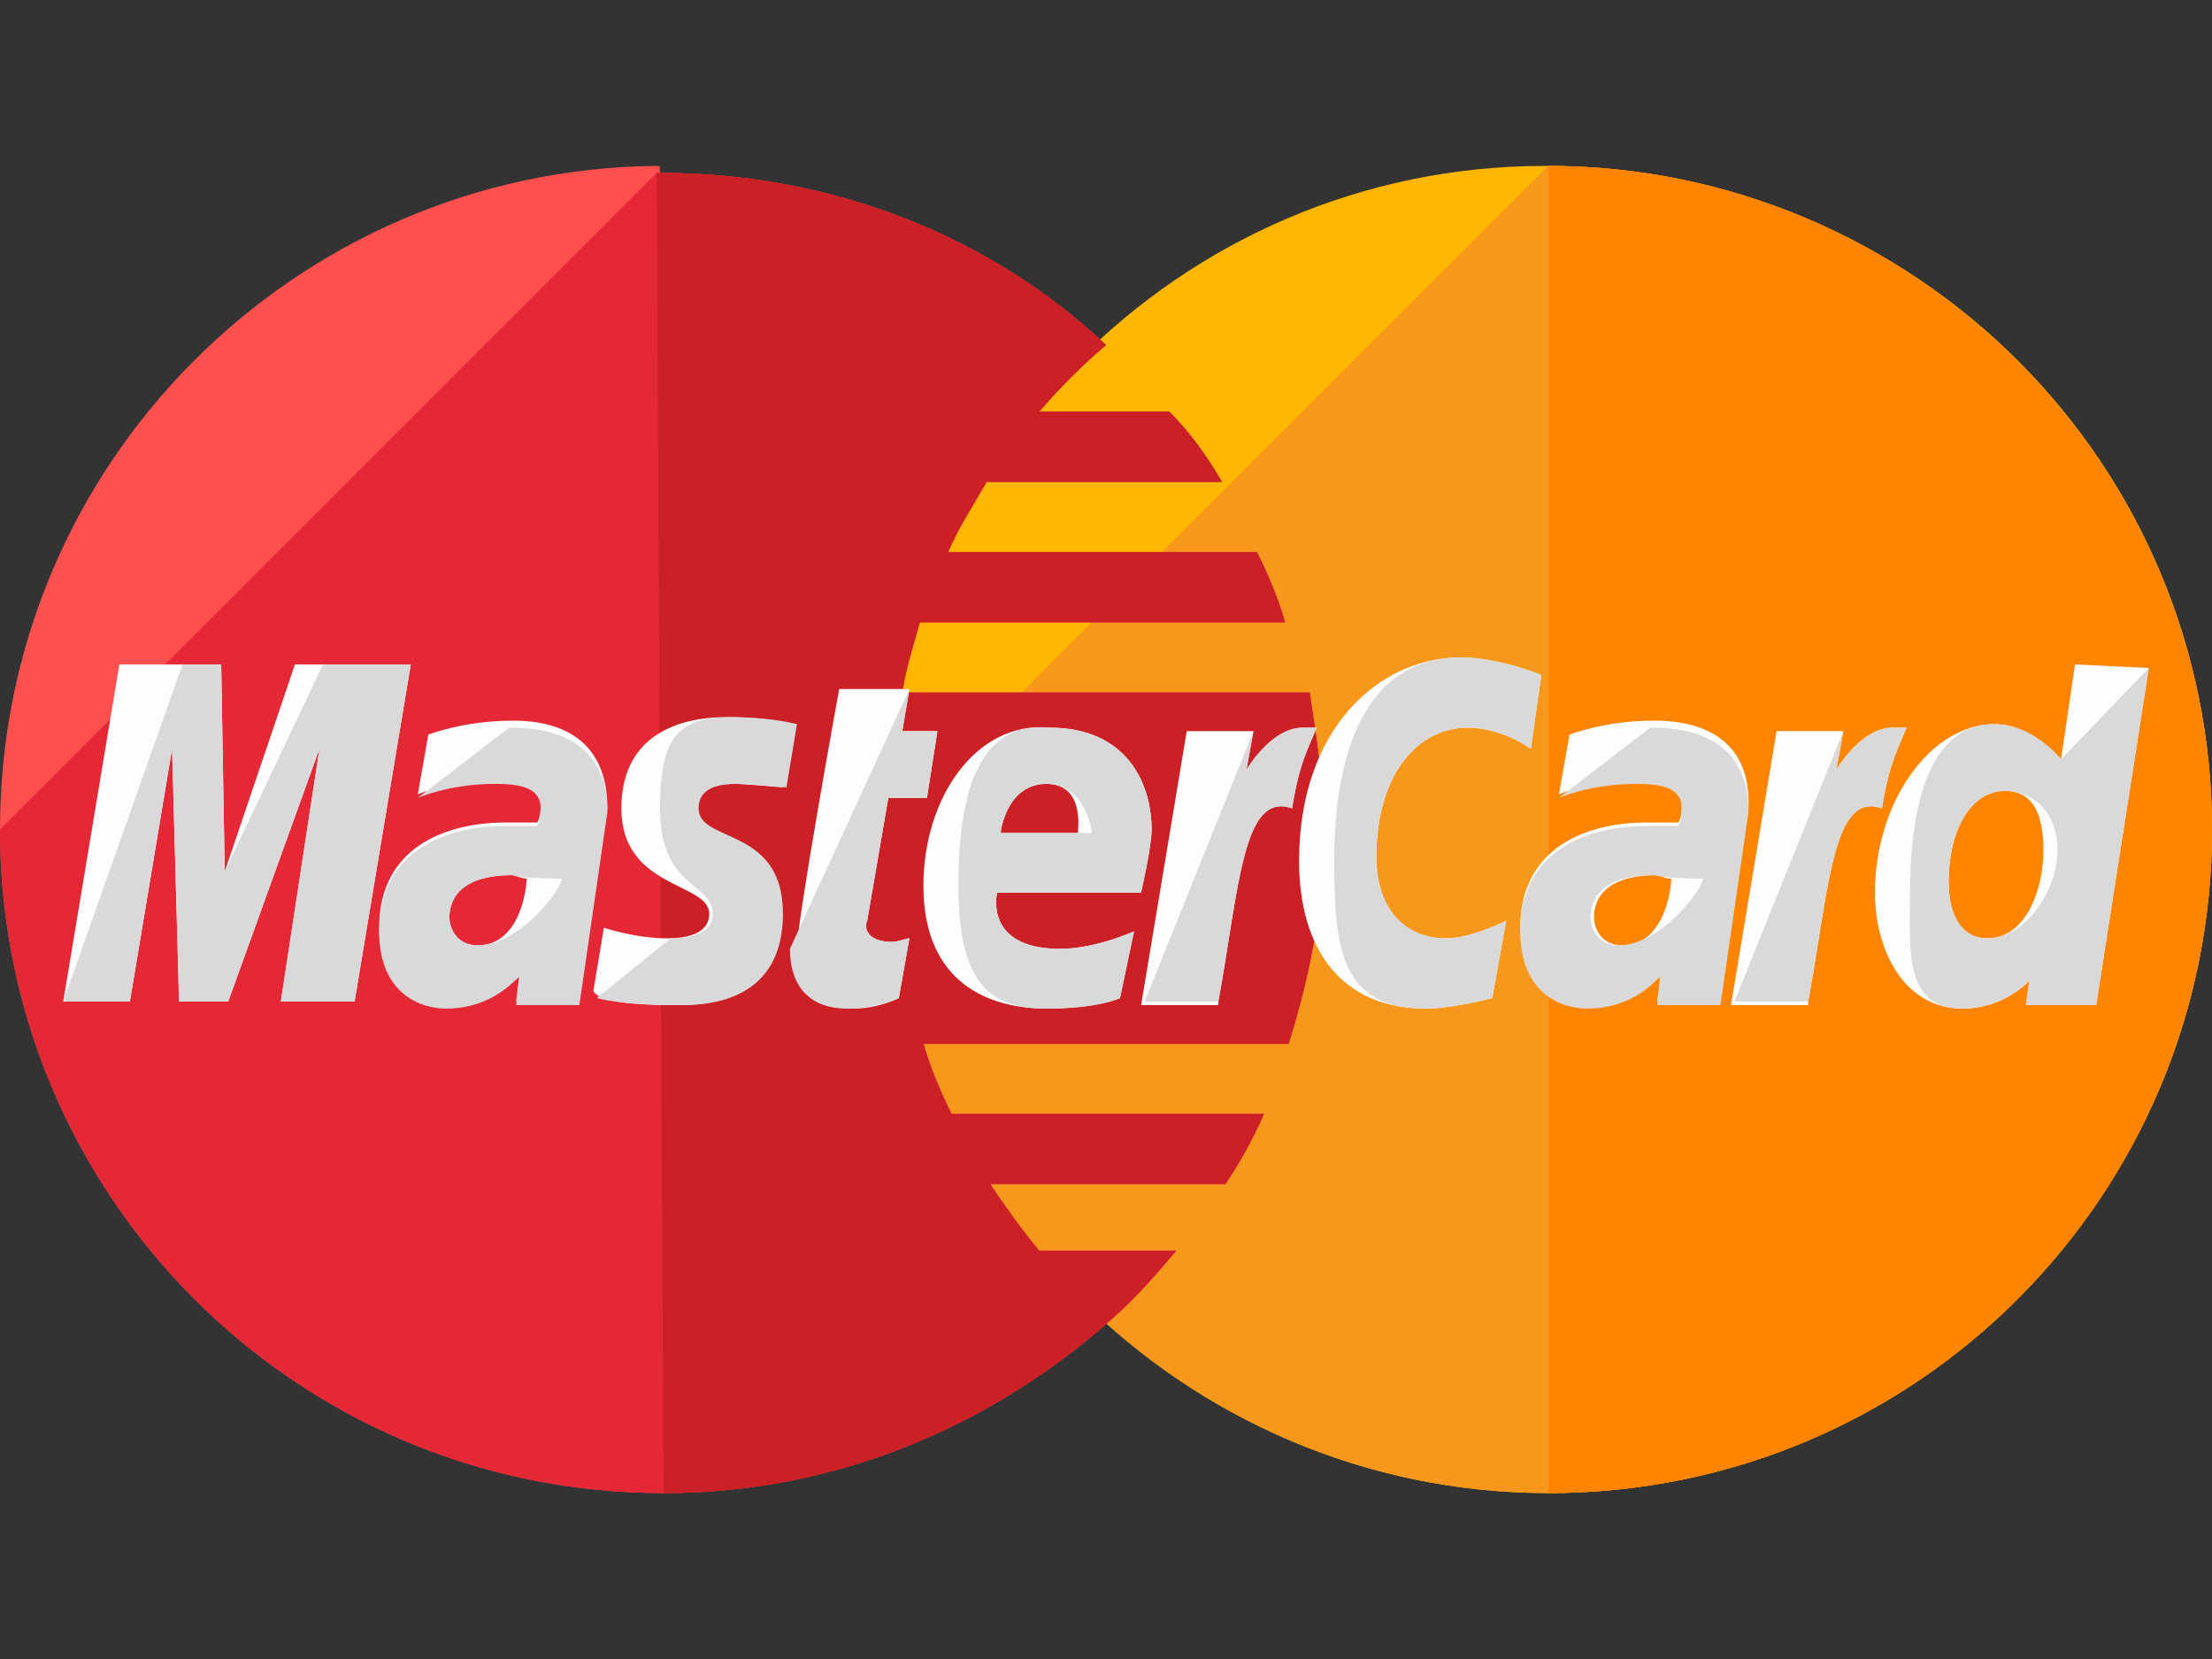 <svg width="24" height="18" viewBox="0 0 24 18" fill="none" xmlns="http://www.w3.org/2000/svg">
<rect x="0" y="0" width="24" height="18" fill="#333333" stroke="none"/>
<path d="M24 9C24 12.962 20.8 16.2 16.8 16.2C12.838 16.2 9.6 12.962 9.6 9C9.6 5.038 12.8 1.8 16.762 1.8C20.8 1.8 24 5.038 24 9Z" fill="#FFB600"/>
<path d="M16.8 1.8C20.762 1.8 24 5.038 24 9C24 12.962 20.8 16.2 16.8 16.2C12.838 16.2 9.6 12.962 9.6 9" fill="#F7981D"/>
<path d="M16.8 1.8C20.762 1.8 24 5.038 24 9C24 12.962 20.8 16.2 16.8 16.2" fill="#FF8500"/>
<path d="M7.124 1.8C3.2 1.838 0 5.038 0 9C0 12.962 3.2 16.2 7.2 16.2C9.067 16.2 10.743 15.476 12.038 14.333C12.305 14.105 12.533 13.838 12.762 13.571H11.276C11.086 13.343 10.895 13.076 10.743 12.847H13.295C13.448 12.619 13.6 12.352 13.714 12.085H10.324C10.21 11.857 10.095 11.59 10.019 11.324H13.981C14.21 10.6 14.362 9.838 14.362 9.038C14.362 8.505 14.286 8.009 14.21 7.514H9.79C9.829 7.247 9.905 7.019 9.981 6.752H13.943C13.867 6.486 13.752 6.219 13.638 5.99H10.286C10.4 5.724 10.552 5.495 10.705 5.228H13.257C13.105 4.962 12.914 4.695 12.686 4.466H11.276C11.505 4.2 11.733 3.971 12 3.743C10.743 2.562 9.029 1.876 7.162 1.876C7.162 1.8 7.162 1.8 7.124 1.8Z" fill="#FF5050"/>
<path d="M0 9C0 12.962 3.2 16.2 7.2 16.2C9.067 16.2 10.743 15.476 12.038 14.333C12.305 14.105 12.533 13.838 12.762 13.571H11.276C11.086 13.343 10.895 13.076 10.743 12.847H13.295C13.448 12.619 13.6 12.352 13.714 12.085H10.324C10.21 11.857 10.095 11.59 10.019 11.324H13.981C14.21 10.6 14.362 9.838 14.362 9.038C14.362 8.505 14.286 8.009 14.21 7.514H9.79C9.829 7.247 9.905 7.019 9.981 6.752H13.943C13.867 6.486 13.752 6.219 13.638 5.99H10.286C10.4 5.724 10.552 5.495 10.705 5.228H13.257C13.105 4.962 12.914 4.695 12.686 4.466H11.276C11.505 4.2 11.733 3.971 12 3.743C10.743 2.562 9.029 1.876 7.162 1.876H7.124" fill="#E52836"/>
<path d="M7.2 16.2C9.067 16.2 10.743 15.476 12.038 14.333C12.305 14.105 12.534 13.838 12.762 13.571H11.276C11.086 13.343 10.896 13.076 10.743 12.847H13.296C13.448 12.619 13.6 12.352 13.714 12.085H10.324C10.21 11.857 10.095 11.59 10.019 11.324H13.981C14.21 10.6 14.362 9.838 14.362 9.038C14.362 8.505 14.286 8.009 14.21 7.514H9.791C9.829 7.247 9.905 7.019 9.981 6.752H13.943C13.867 6.486 13.753 6.219 13.638 5.99H10.286C10.4 5.724 10.553 5.495 10.705 5.228H13.257C13.105 4.962 12.915 4.695 12.686 4.466H11.276C11.505 4.2 11.733 3.971 12 3.743C10.743 2.562 9.029 1.876 7.162 1.876H7.124" fill="#CB2026"/>
<path d="M9.752 10.829L9.867 10.181C9.828 10.181 9.752 10.219 9.676 10.219C9.409 10.219 9.371 10.066 9.409 9.99L9.638 8.657H10.057L10.171 7.933H9.79L9.867 7.476H9.105C9.105 7.476 8.647 9.99 8.647 10.295C8.647 10.752 8.914 10.943 9.257 10.943C9.486 10.943 9.676 10.867 9.752 10.829Z" fill="#FDFDFD"/>
<path d="M10.019 9.61C10.019 10.676 10.742 10.943 11.352 10.943C11.923 10.943 12.152 10.829 12.152 10.829L12.304 10.105C12.304 10.105 11.885 10.295 11.504 10.295C10.666 10.295 10.819 9.686 10.819 9.686H12.38C12.38 9.686 12.495 9.191 12.495 9C12.495 8.505 12.228 7.895 11.39 7.895C10.59 7.819 10.019 8.657 10.019 9.61ZM11.352 8.505C11.771 8.505 11.695 9 11.695 9.038H10.857C10.857 9 10.933 8.505 11.352 8.505Z" fill="#FDFDFD"/>
<path d="M16.19 10.829L16.342 9.99C16.342 9.99 15.961 10.181 15.695 10.181C15.161 10.181 14.933 9.762 14.933 9.305C14.933 8.39 15.39 7.895 15.923 7.895C16.304 7.895 16.609 8.124 16.609 8.124L16.723 7.324C16.723 7.324 16.266 7.133 15.847 7.133C14.971 7.133 14.095 7.895 14.095 9.343C14.095 10.295 14.552 10.943 15.466 10.943C15.771 10.943 16.19 10.829 16.19 10.829Z" fill="#FDFDFD"/>
<path d="M5.562 7.819C5.028 7.819 4.647 7.971 4.647 7.971L4.533 8.619C4.533 8.619 4.876 8.467 5.371 8.467C5.638 8.467 5.867 8.505 5.867 8.733C5.867 8.886 5.828 8.924 5.828 8.924C5.828 8.924 5.6 8.924 5.486 8.924C4.838 8.924 4.114 9.191 4.114 10.067C4.114 10.752 4.571 10.905 4.838 10.905C5.371 10.905 5.6 10.562 5.638 10.562L5.6 10.867H6.286L6.59 8.771C6.59 7.857 5.828 7.819 5.562 7.819ZM5.714 9.533C5.714 9.648 5.638 10.257 5.181 10.257C4.952 10.257 4.876 10.067 4.876 9.952C4.876 9.762 4.99 9.495 5.562 9.495C5.676 9.533 5.714 9.533 5.714 9.533Z" fill="#FDFDFD"/>
<path d="M7.314 10.905C7.504 10.905 8.457 10.943 8.457 9.914C8.457 8.962 7.542 9.152 7.542 8.771C7.542 8.581 7.695 8.505 7.961 8.505C8.076 8.505 8.495 8.543 8.495 8.543L8.609 7.857C8.609 7.857 8.342 7.781 7.885 7.781C7.314 7.781 6.742 8.009 6.742 8.771C6.742 9.647 7.695 9.571 7.695 9.914C7.695 10.143 7.428 10.181 7.237 10.181C6.895 10.181 6.552 10.066 6.552 10.066L6.438 10.752C6.476 10.828 6.666 10.905 7.314 10.905Z" fill="#FDFDFD"/>
<path d="M22.514 7.209L22.362 8.238C22.362 8.238 22.057 7.857 21.638 7.857C20.952 7.857 20.343 8.695 20.343 9.686C20.343 10.295 20.648 10.943 21.295 10.943C21.752 10.943 22.019 10.638 22.019 10.638L21.981 10.905H22.743L23.314 7.248L22.514 7.209ZM22.171 9.229C22.171 9.648 21.981 10.181 21.562 10.181C21.295 10.181 21.143 9.952 21.143 9.571C21.143 8.962 21.409 8.581 21.752 8.581C22.019 8.581 22.171 8.771 22.171 9.229Z" fill="#FDFDFD"/>
<path d="M1.409 10.867L1.867 8.124L1.943 10.867H2.476L3.466 8.124L3.047 10.867H3.847L4.457 7.209H3.2L2.438 9.457L2.4 7.209H1.295L0.686 10.867H1.409Z" fill="#FDFDFD"/>
<path d="M13.219 10.867C13.447 9.61 13.486 8.581 14.019 8.771C14.095 8.276 14.209 8.086 14.286 7.895C14.286 7.895 14.247 7.895 14.133 7.895C13.79 7.895 13.524 8.352 13.524 8.352L13.6 7.933H12.876L12.381 10.905H13.219V10.867Z" fill="#FDFDFD"/>
<path d="M17.943 7.819C17.409 7.819 17.029 7.971 17.029 7.971L16.914 8.619C16.914 8.619 17.257 8.467 17.752 8.467C18.019 8.467 18.247 8.505 18.247 8.733C18.247 8.886 18.209 8.924 18.209 8.924C18.209 8.924 17.981 8.924 17.866 8.924C17.219 8.924 16.495 9.191 16.495 10.067C16.495 10.752 16.952 10.905 17.219 10.905C17.752 10.905 17.981 10.562 18.019 10.562L17.981 10.867H18.666L18.971 8.771C19.009 7.857 18.209 7.819 17.943 7.819ZM18.133 9.533C18.133 9.648 18.057 10.257 17.6 10.257C17.371 10.257 17.295 10.067 17.295 9.952C17.295 9.762 17.409 9.495 17.981 9.495C18.095 9.533 18.095 9.533 18.133 9.533Z" fill="#FDFDFD"/>
<path d="M19.619 10.866C19.848 9.609 19.886 8.581 20.419 8.771C20.495 8.276 20.61 8.085 20.686 7.895C20.686 7.895 20.648 7.895 20.534 7.895C20.191 7.895 19.924 8.352 19.924 8.352L20 7.933H19.276L18.781 10.905H19.619V10.866Z" fill="#FDFDFD"/>
<path d="M8.571 10.295C8.571 10.752 8.838 10.943 9.181 10.943C9.447 10.943 9.676 10.867 9.752 10.829L9.867 10.181C9.828 10.181 9.752 10.219 9.676 10.219C9.409 10.219 9.371 10.066 9.409 9.99L9.638 8.657H10.057L10.171 7.933H9.79L9.867 7.476" fill="#D9D9D9"/>
<path d="M10.399 9.61C10.399 10.676 10.742 10.943 11.352 10.943C11.923 10.943 12.152 10.829 12.152 10.829L12.304 10.105C12.304 10.105 11.885 10.295 11.504 10.295C10.666 10.295 10.819 9.686 10.819 9.686H12.38C12.38 9.686 12.495 9.191 12.495 9C12.495 8.505 12.228 7.895 11.39 7.895C10.59 7.819 10.399 8.657 10.399 9.61ZM11.352 8.505C11.771 8.505 11.847 9 11.847 9.038H10.857C10.857 9 10.933 8.505 11.352 8.505Z" fill="#D9D9D9"/>
<path d="M16.19 10.829L16.342 9.99C16.342 9.99 15.961 10.181 15.695 10.181C15.161 10.181 14.933 9.762 14.933 9.305C14.933 8.39 15.39 7.895 15.923 7.895C16.304 7.895 16.609 8.124 16.609 8.124L16.723 7.324C16.723 7.324 16.266 7.133 15.847 7.133C14.971 7.133 14.476 7.895 14.476 9.343C14.476 10.295 14.552 10.943 15.466 10.943C15.771 10.943 16.19 10.829 16.19 10.829Z" fill="#D9D9D9"/>
<path d="M4.533 8.657C4.533 8.657 4.876 8.505 5.371 8.505C5.638 8.505 5.867 8.543 5.867 8.771C5.867 8.924 5.828 8.962 5.828 8.962C5.828 8.962 5.6 8.962 5.486 8.962C4.838 8.962 4.114 9.229 4.114 10.105C4.114 10.79 4.571 10.943 4.838 10.943C5.371 10.943 5.6 10.6 5.638 10.6L5.6 10.905H6.286L6.59 8.81C6.59 7.933 5.828 7.895 5.524 7.895L4.533 8.657ZM6.095 9.533C6.095 9.648 5.638 10.257 5.181 10.257C4.952 10.257 4.876 10.067 4.876 9.952C4.876 9.762 4.99 9.495 5.562 9.495C5.676 9.533 6.095 9.533 6.095 9.533Z" fill="#D9D9D9"/>
<path d="M6.476 10.828C6.476 10.828 6.704 10.905 7.352 10.905C7.542 10.905 8.495 10.943 8.495 9.914C8.495 8.962 7.58 9.152 7.58 8.771C7.58 8.581 7.733 8.505 7.999 8.505C8.114 8.505 8.533 8.543 8.533 8.543L8.647 7.857C8.647 7.857 8.38 7.781 7.923 7.781C7.352 7.781 7.161 8.009 7.161 8.771C7.161 9.647 7.733 9.571 7.733 9.914C7.733 10.143 7.466 10.181 7.276 10.181" fill="#D9D9D9"/>
<path d="M22.362 8.238C22.362 8.238 22.057 7.857 21.638 7.857C20.952 7.857 20.724 8.695 20.724 9.686C20.724 10.295 20.647 10.943 21.295 10.943C21.752 10.943 22.019 10.638 22.019 10.638L21.981 10.905H22.743L23.314 7.248L22.362 8.238ZM22.324 9.229C22.324 9.648 21.981 10.181 21.562 10.181C21.295 10.181 21.143 9.952 21.143 9.571C21.143 8.962 21.409 8.581 21.752 8.581C22.019 8.581 22.324 8.771 22.324 9.229Z" fill="#D9D9D9"/>
<path d="M1.409 10.867L1.867 8.124L1.943 10.867H2.476L3.466 8.124L3.047 10.867H3.847L4.457 7.209H3.505L2.438 9.457L2.4 7.209H1.981L0.686 10.867H1.409Z" fill="#D9D9D9"/>
<path d="M12.419 10.867H13.219C13.447 9.61 13.486 8.581 14.019 8.771C14.095 8.276 14.209 8.086 14.286 7.895C14.286 7.895 14.248 7.895 14.133 7.895C13.79 7.895 13.524 8.352 13.524 8.352L13.6 7.933" fill="#D9D9D9"/>
<path d="M16.914 8.657C16.914 8.657 17.257 8.505 17.752 8.505C18.019 8.505 18.247 8.543 18.247 8.771C18.247 8.924 18.209 8.962 18.209 8.962C18.209 8.962 17.981 8.962 17.866 8.962C17.219 8.962 16.495 9.229 16.495 10.105C16.495 10.79 16.952 10.943 17.219 10.943C17.752 10.943 17.981 10.6 18.019 10.6L17.981 10.905H18.666L18.971 8.81C18.971 7.933 18.209 7.895 17.905 7.895L16.914 8.657ZM18.476 9.533C18.476 9.648 18.019 10.257 17.562 10.257C17.333 10.257 17.257 10.067 17.257 9.952C17.257 9.762 17.371 9.495 17.943 9.495C18.095 9.533 18.476 9.533 18.476 9.533Z" fill="#D9D9D9"/>
<path d="M18.819 10.866H19.619C19.848 9.609 19.886 8.581 20.419 8.771C20.495 8.276 20.61 8.085 20.686 7.895C20.686 7.895 20.648 7.895 20.534 7.895C20.191 7.895 19.924 8.352 19.924 8.352L20 7.933" fill="#D9D9D9"/>
</svg>
